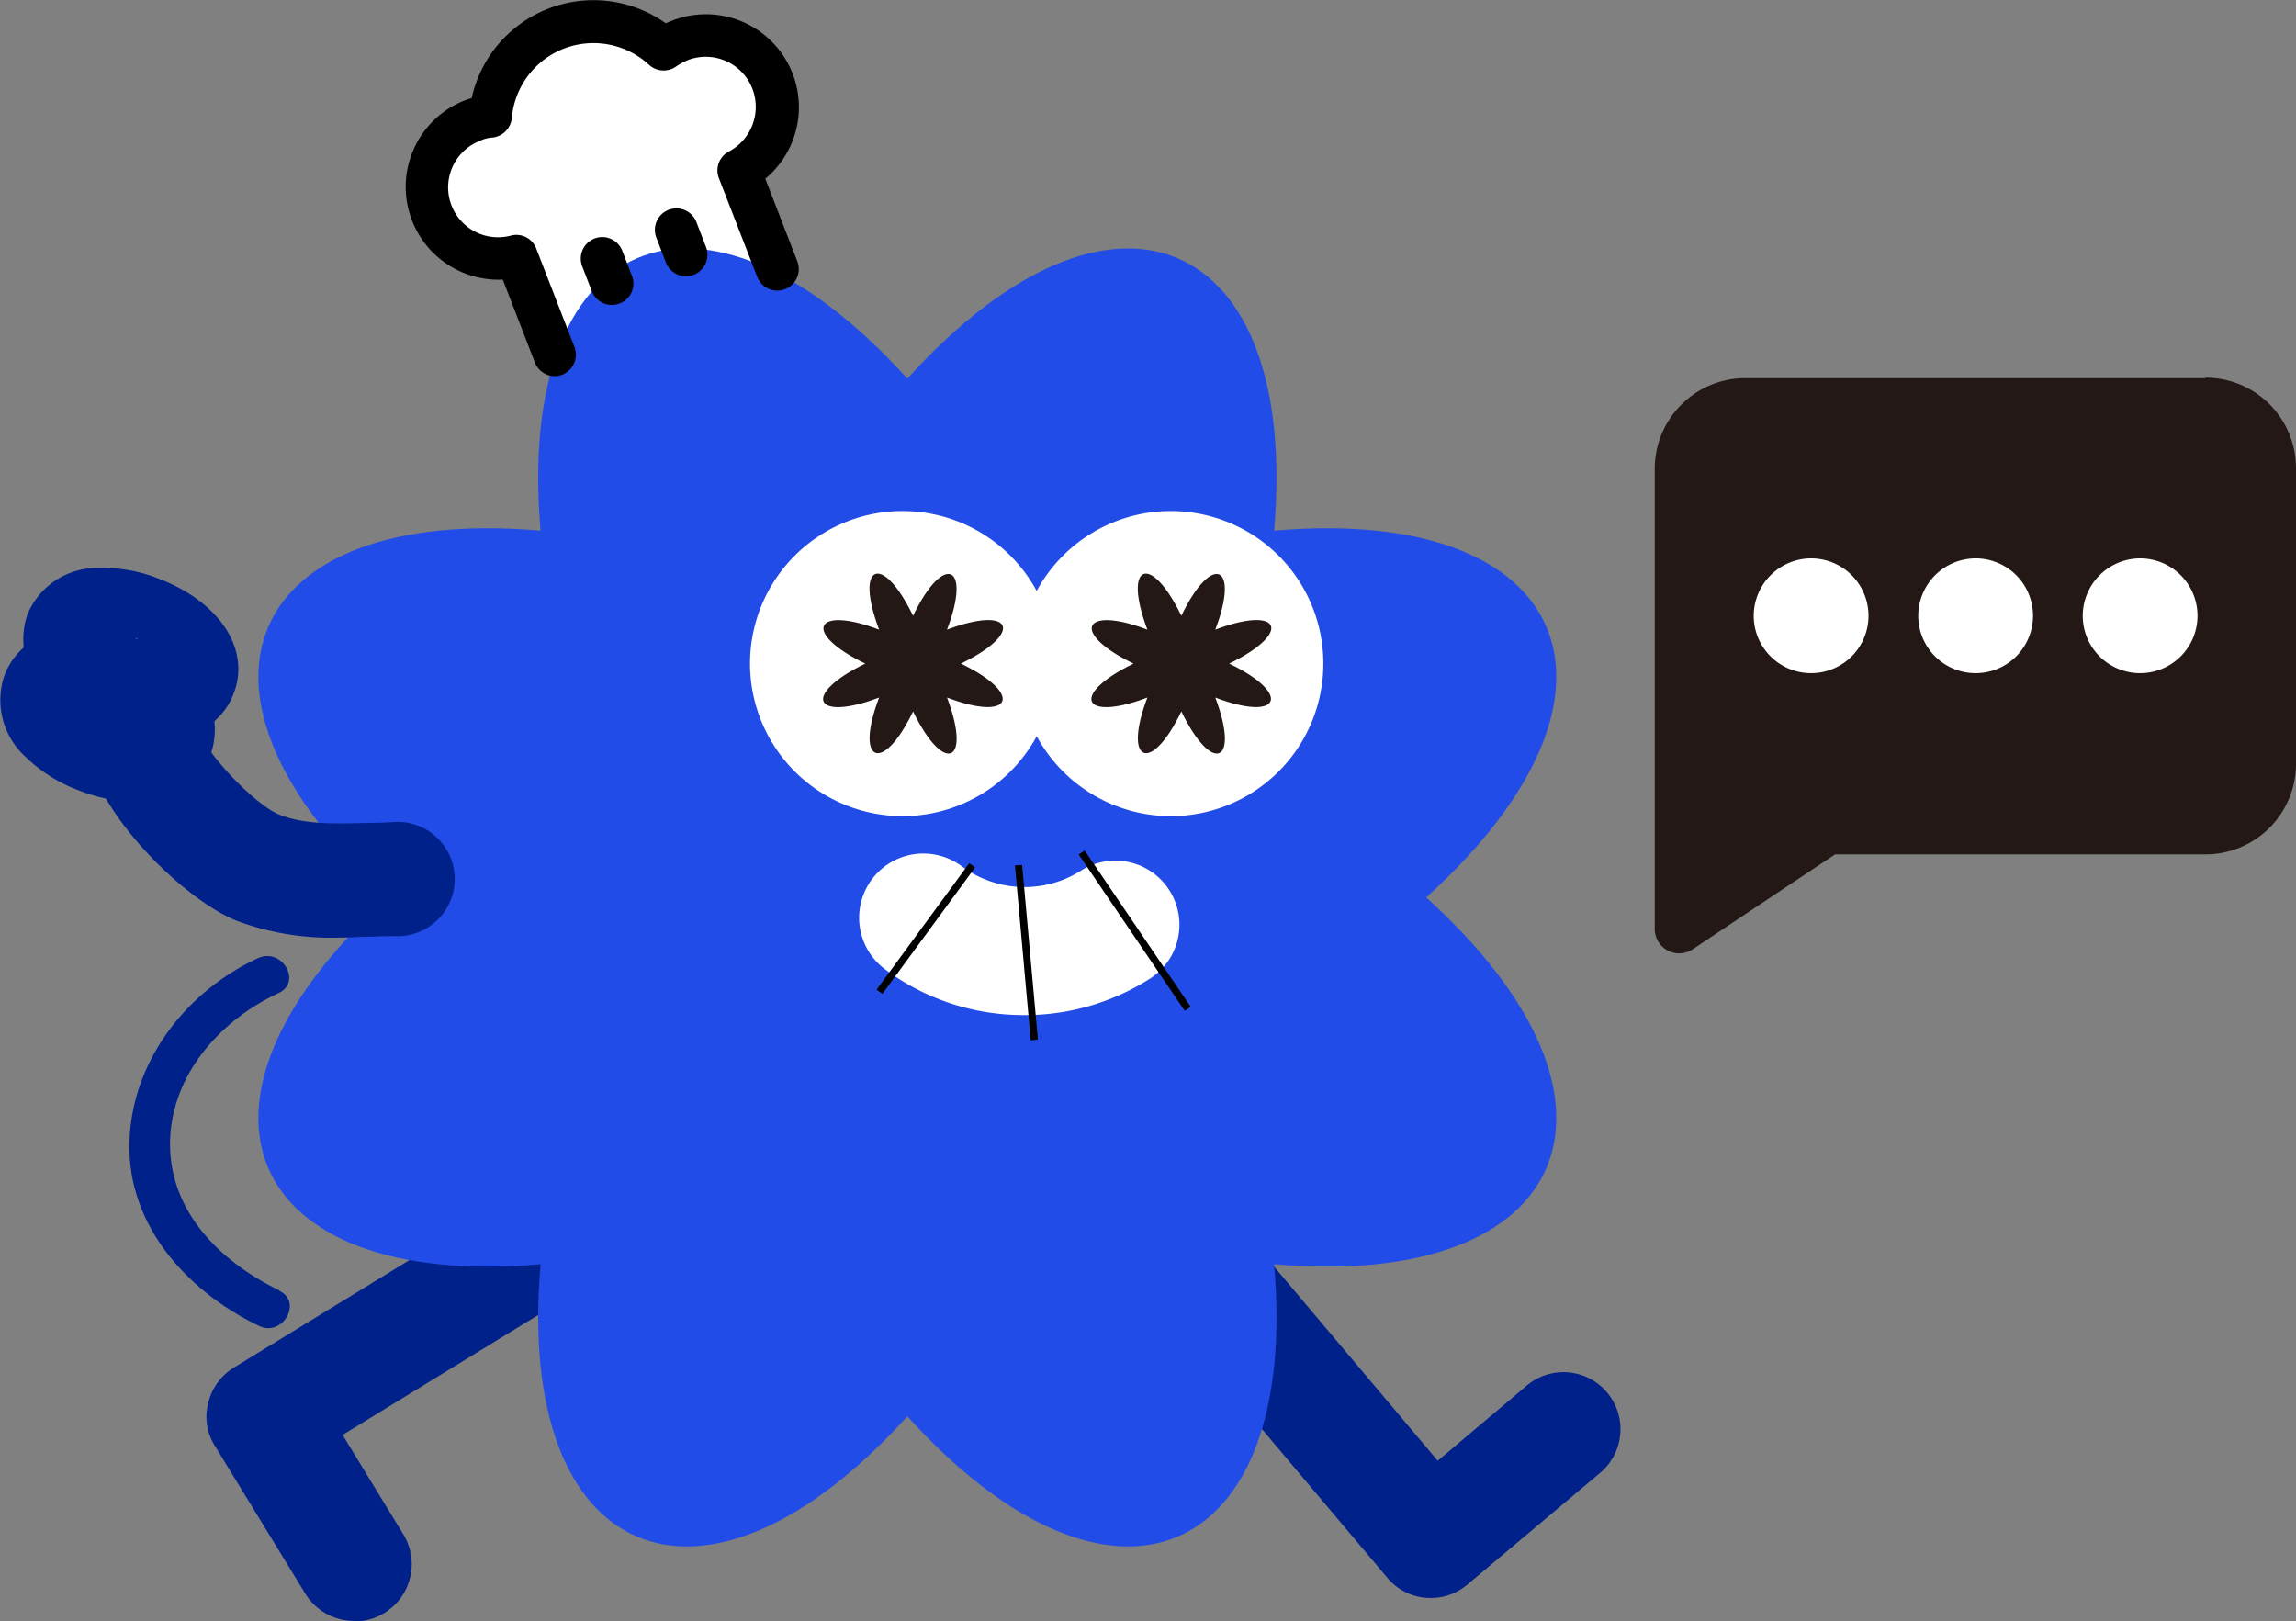 <svg xmlns="http://www.w3.org/2000/svg" width="212.41" height="150"><rect width="100%" height="100%" fill="#808080" stroke="none"/><defs><clipPath id="a"><path data-name="Rectangle 1325" fill="none" d="M0 0h59.324v53.263H0z"/></clipPath></defs><g data-name="Group 15915"><path data-name="Path 13814" d="M132.382 147.832a5.181 5.181 0 01-4.026-1.858l-20.7-24.552a5.274 5.274 0 018.052-6.813l17.3 20.527 8.228-6.945a5.273 5.273 0 116.813 8.051l-12.3 10.352a5.221 5.221 0 01-3.406 1.239z" fill="#002189"/><path data-name="Path 13815" d="M32.757 149.956a5.3 5.3 0 01-4.512-2.522l-8.361-13.67a5.042 5.042 0 01-.619-3.981 5.272 5.272 0 012.389-3.274l27.383-16.766a5.273 5.273 0 015.53 8.98l-22.872 14.024 5.618 9.2a5.291 5.291 0 01-1.725 7.255 5.186 5.186 0 01-2.743.8z" fill="#002189"/><path data-name="Path 13816" d="M48.329 24.938l3.539 9.113 20.527-7.963-3.539-9.113a6.615 6.615 0 00-5.441-12.033 6.254 6.254 0 00-1.5.841 9.552 9.552 0 00-16.014 6.193 7.726 7.726 0 00-1.681.4 6.607 6.607 0 004.026 12.564z" fill="#fff"/><path data-name="Path 13817" d="M83.941 131.022c-19.067 21.058-36.32 13.316-33.931-14.068-27.386 2.389-35.126-14.868-14.068-33.931-21.058-19.067-13.318-36.32 14.068-33.931-2.386-27.384 14.864-35.126 33.931-14.068 19.067-21.058 36.32-13.316 33.931 14.068 27.384-2.389 35.125 14.864 14.068 33.931 21.058 19.067 13.316 36.32-14.068 33.931 2.389 27.384-14.864 35.125-33.931 14.068z" fill="#224ce7"/><path data-name="Path 13818" d="M94.735 93.906a21.4 21.4 0 01-12.873-4.247 5.941 5.941 0 117.122-9.511 9.739 9.739 0 0011.015.4 5.928 5.928 0 116.37 10 21.515 21.515 0 01-11.59 3.362z" fill="#fff"/><g data-name="Group 15912"><g data-name="Group 15911"><path data-name="Rectangle 1323" d="M81.094 91.554l8.575-11.695.536.392-8.576 11.695z"/><path data-name="Path 13819" d="M95.355 96.251l-1.46-16.192.664-.044 1.46 16.147z"/><path data-name="Rectangle 1324" d="M99.794 79.053l.55-.373 9.811 14.46-.55.372z"/></g></g><path data-name="Path 13820" d="M108.316 75.502a14.112 14.112 0 10-14.112-14.114 14.122 14.122 0 0014.112 14.114z" fill="#fff"/><path data-name="Path 13821" d="M83.498 75.502a14.112 14.112 0 10-14.112-14.114 14.122 14.122 0 0014.112 14.114z" fill="#fff"/><path data-name="Path 13822" d="M84.471 65.814c-2.831 5.884-5.441 4.734-3.141-1.283-6.061 2.3-7.211-.265-1.283-3.141-5.884-2.831-4.734-5.441 1.283-3.141-2.3-6.061.265-7.211 3.141-1.283 2.831-5.884 5.441-4.734 3.141 1.283 6.061-2.3 7.211.265 1.283 3.141 5.884 2.831 4.734 5.441-1.283 3.141 2.301 6.061-.265 7.211-3.141 1.283z" fill="#231815"/><path data-name="Path 13823" d="M109.29 65.814c-2.831 5.884-5.441 4.734-3.141-1.283-6.061 2.3-7.211-.265-1.283-3.141-5.884-2.831-4.734-5.441 1.283-3.141-2.3-6.061.265-7.211 3.141-1.283 2.831-5.884 5.441-4.734 3.141 1.283 6.061-2.3 7.211.265 1.283 3.141 5.884 2.831 4.734 5.441-1.283 3.141 2.3 6.061-.264 7.211-3.141 1.283z" fill="#231815"/><path data-name="Path 13824" d="M25.856 119.386c-5.751-2.787-10.617-7.742-10.086-14.555.487-5.884 4.866-10.573 10-12.962 2.212-1.017.31-4.247-1.9-3.229-6.415 2.964-11.325 9.069-11.856 16.236-.619 8.051 5.043 14.466 11.944 17.784 2.168 1.062 4.07-2.212 1.9-3.229z" fill="#002189"/><path data-name="Path 13825" d="M38.685 123.634a57.645 57.645 0 01-7.255-2.3 2.088 2.088 0 00-1.46.177 2.209 2.209 0 00-.885 1.106 1.874 1.874 0 00.177 1.46 2.208 2.208 0 001.106.885 60.032 60.032 0 007.255 2.3 1.878 1.878 0 00.973-3.628z" fill="#002189"/><path data-name="Path 13826" d="M14.486 68.512a13.7 13.7 0 01-5.087-1.017 14.072 14.072 0 01-4.866-3.052 7.087 7.087 0 01-1.991-7.609 6.976 6.976 0 016.547-4.291 13.987 13.987 0 015.663 1.017c5.618 2.168 8.45 6.547 6.857 10.617-1.063 2.787-3.761 4.335-7.123 4.335zm2.212-6.193zm-4.91-1.9a3.733 3.733 0 00-.266 1.637 4.074 4.074 0 00.885-1.416l-.619-.221zm.885-1.416a4.074 4.074 0 00-.885 1.416l.619.221a3.733 3.733 0 00.261-1.639z" fill="#002189"/><path data-name="Path 13827" d="M12.363 74.131a13.7 13.7 0 01-5.087-1.017 14.074 14.074 0 01-4.866-3.052 7.087 7.087 0 01-1.991-7.609c1.593-4.114 6.592-5.441 12.21-3.318a14.073 14.073 0 014.866 3.055 7.087 7.087 0 011.991 7.609c-1.061 2.784-3.761 4.332-7.123 4.332zm-2.3-4.424zm.487-5.087a4.075 4.075 0 00-.885 1.416 3.729 3.729 0 00-.266 1.637 4.075 4.075 0 00.885-1.416 3.731 3.731 0 00.265-1.637z" fill="#002189"/><path data-name="Path 13828" d="M31.342 86.739a24.914 24.914 0 01-9.423-1.548c-5-1.991-13.272-10.175-14.068-16.457a5.341 5.341 0 014.557-5.928 5.241 5.241 0 015.884 4.512c.442 2.035 5.22 7.122 7.565 8.051s5.132.841 8.361.752c.885 0 1.725-.044 2.566-.088h.044a5.287 5.287 0 01.044 10.573c-.8 0-1.548 0-2.345.044-1.062 0-2.123.088-3.229.088z" fill="#002189"/><path data-name="Path 13829" d="M51.337 34.803a2 2 0 01-1.858-1.283l-2.964-7.653A8.589 8.589 0 0143.02 9.278c.221-.088.442-.133.619-.221a11.539 11.539 0 0117.961-6.9c.177-.088.4-.177.619-.265a8.6 8.6 0 018.582 14.643l2.964 7.653a1.988 1.988 0 01-3.716 1.416l-3.539-9.113a1.974 1.974 0 01.929-2.477 4.673 4.673 0 002.168-5.8 4.624 4.624 0 00-5.972-2.654 6.253 6.253 0 00-1.062.575 2 2 0 01-2.522-.133 7.581 7.581 0 00-12.7 4.91 2.022 2.022 0 01-1.77 1.814 2.994 2.994 0 00-1.194.31 4.617 4.617 0 002.876 8.759 1.968 1.968 0 012.345 1.194l3.539 9.113a1.994 1.994 0 01-1.858 2.7z"/><path data-name="Path 13830" d="M56.602 28.211a2 2 0 01-1.858-1.283l-.885-2.3a1.988 1.988 0 113.716-1.416l.885 2.3a1.959 1.959 0 01-1.15 2.566 2 2 0 01-.708.133z"/><path data-name="Path 13831" d="M63.459 25.557a2 2 0 01-1.858-1.283l-.885-2.3a1.988 1.988 0 013.716-1.416l.885 2.3a1.994 1.994 0 01-1.858 2.7z"/><g data-name="Group 15914" transform="translate(153.086 34.935)" clip-path="url(#a)"><g data-name="Group 15913"><path data-name="Path 13832" d="M50.963 0a8.383 8.383 0 018.361 8.361v27.384a8.383 8.383 0 01-8.361 8.361H16.678L3.539 52.865A2.258 2.258 0 010 51.007v-42.6A8.383 8.383 0 018.361.046h42.6z" fill="#231815"/><path data-name="Path 13833" d="M44.903 16.722a5.309 5.309 0 11-5.309 5.309 5.324 5.324 0 015.309-5.309z" fill="#fff"/><path data-name="Path 13834" d="M29.685 16.722a5.309 5.309 0 11-5.309 5.309 5.324 5.324 0 015.309-5.309z" fill="#fff"/><path data-name="Path 13835" d="M14.466 16.722a5.309 5.309 0 11-5.309 5.309 5.324 5.324 0 015.309-5.309z" fill="#fff"/></g></g></g></svg>